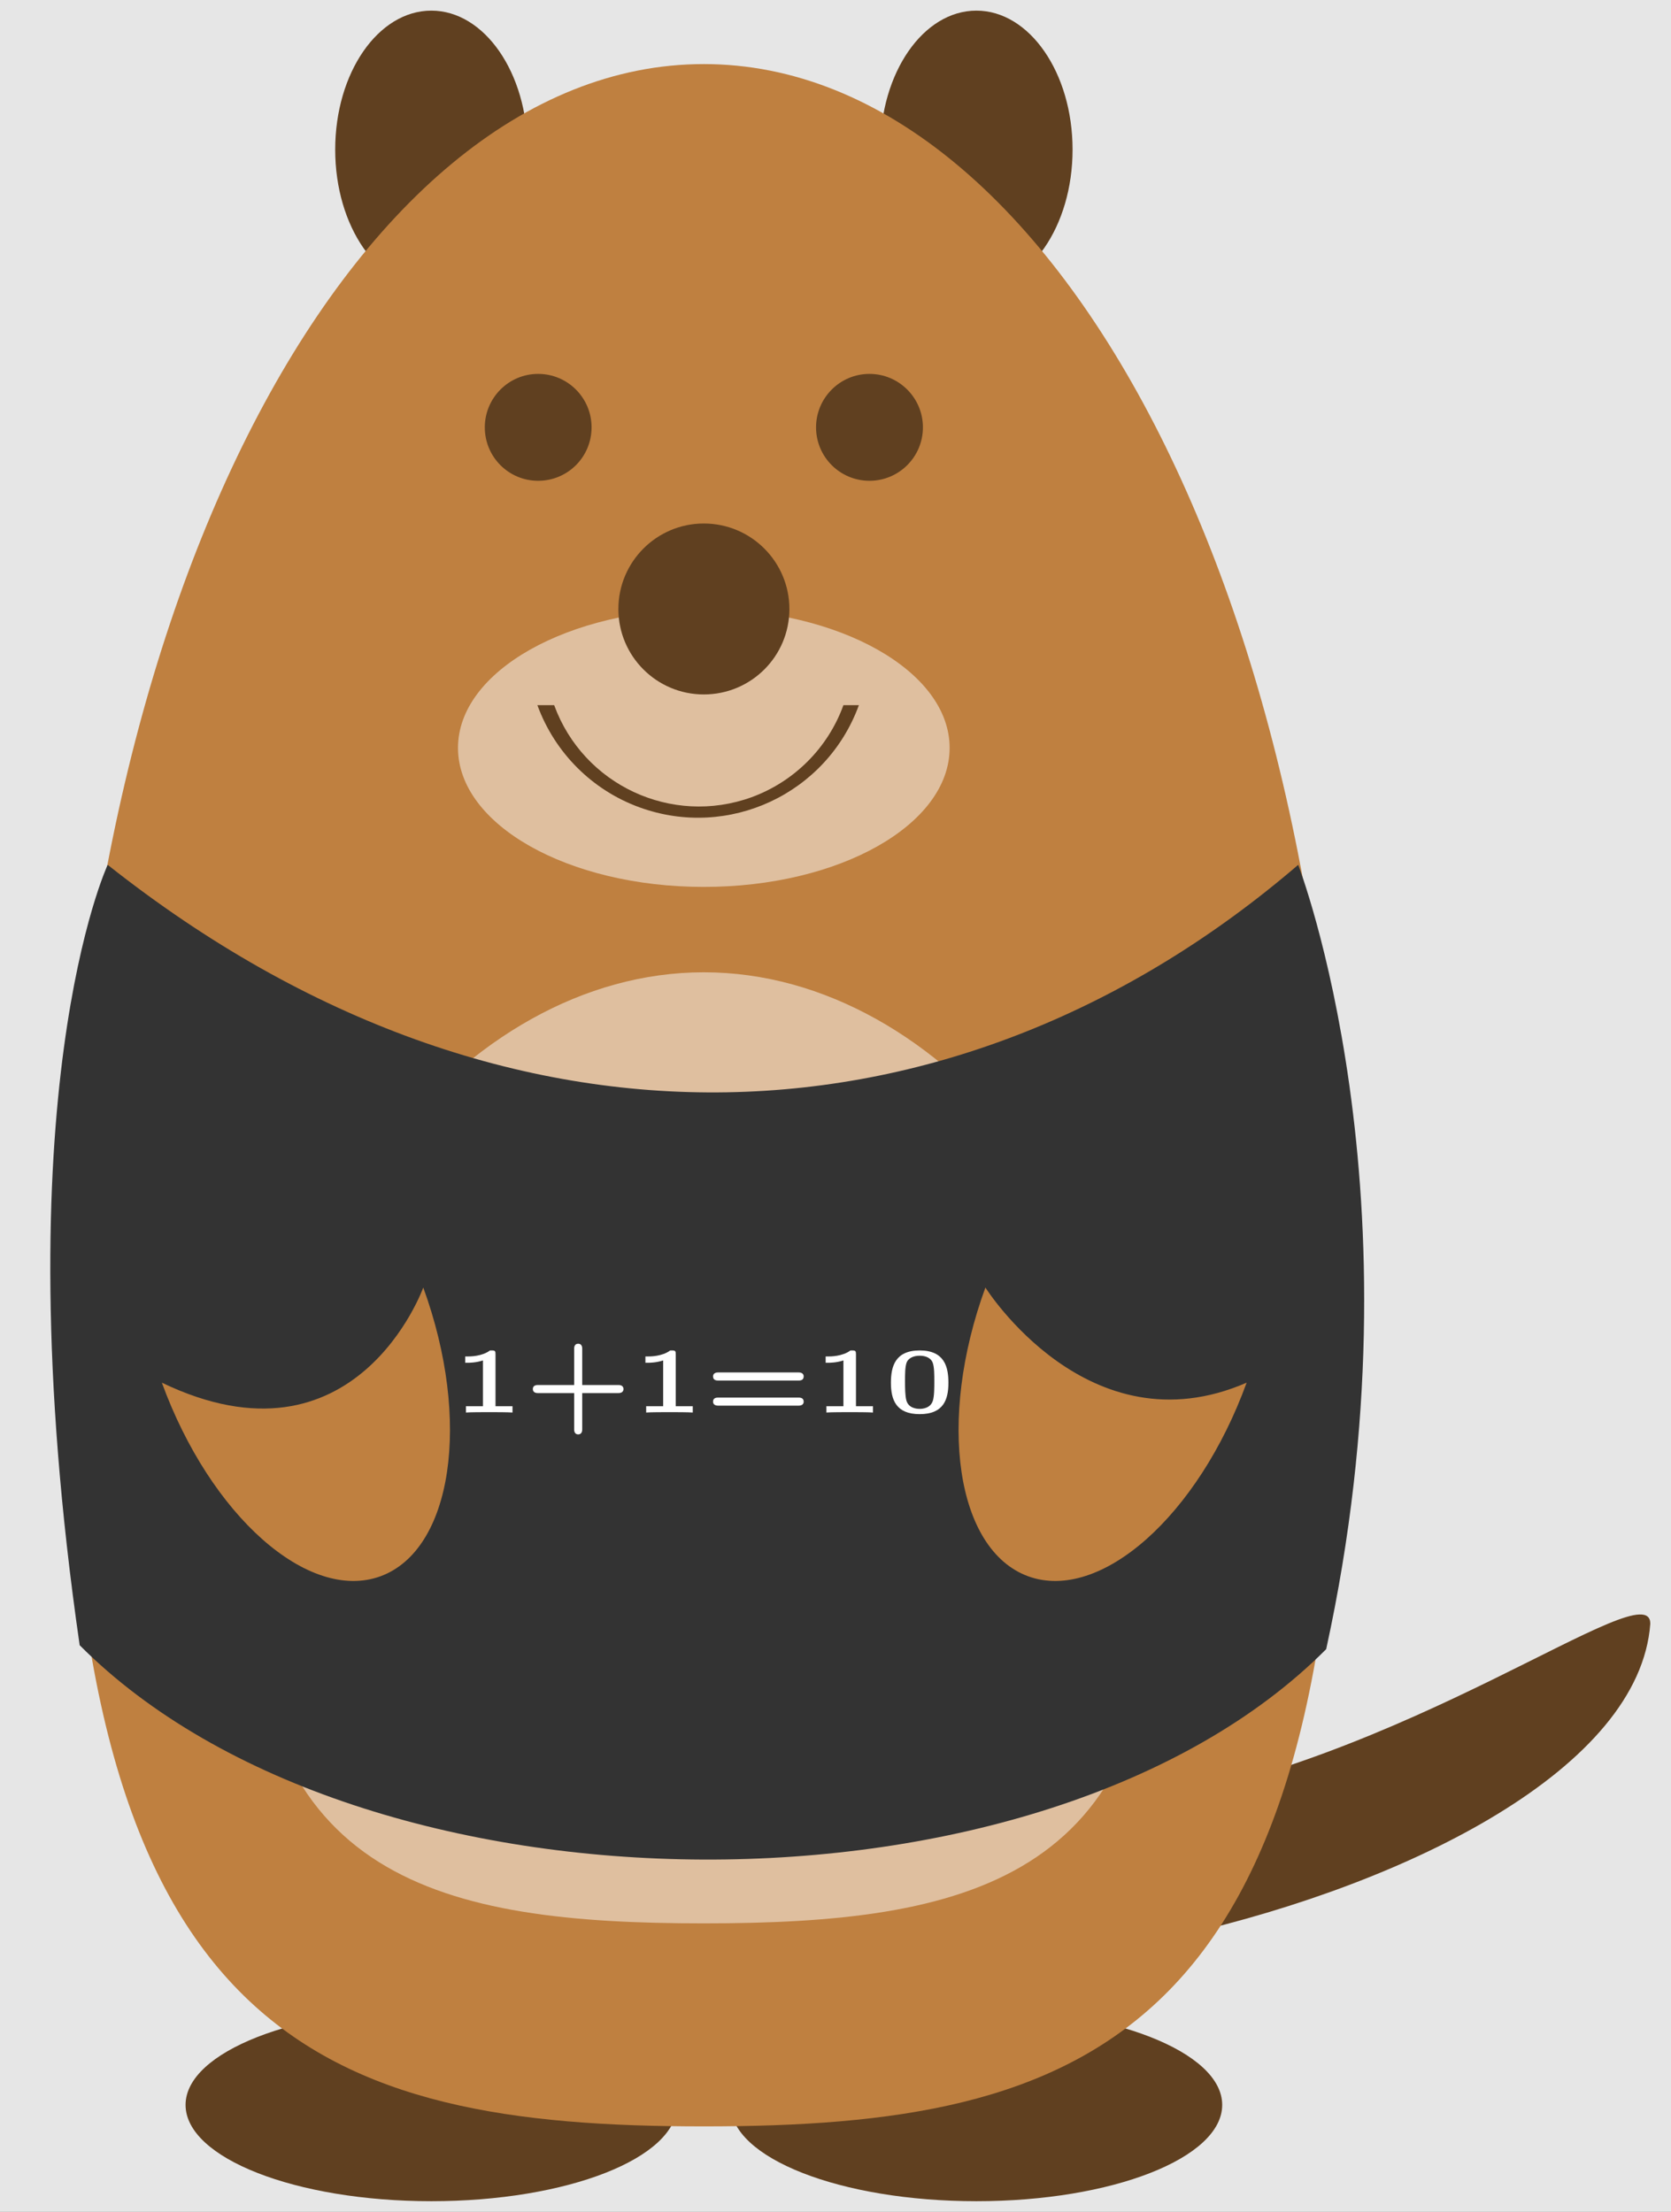 <?xml version='1.0' encoding='UTF-8'?>
<!-- This file was generated by dvisvgm 2.6.3 -->
<svg version='1.1' xmlns='http://www.w3.org/2000/svg' xmlns:xlink='http://www.w3.org/1999/xlink' viewBox='0 -58.677 44.322 58.677'>
<rect x="0" y="-58.677" width="44.322" height="58.677" fill="#808080" stroke="none"/>
<g id='page1'>
<g transform='matrix(1 0 0 -1 0 0)'>
<path d='M0 0H44.488V58.898H0Z' fill='#e6e6e6'/>
<path d='M17.961 2.836C17.961 4.242 15.043 5.387 11.441 5.387C7.84 5.387 4.922 4.242 4.922 2.836C4.922 1.426 7.84 0.281 11.441 0.281C15.043 0.281 17.961 1.426 17.961 2.836Z' fill='#604020'/>
<path d='M32.418 2.836C32.418 4.242 29.5 5.387 25.898 5.387C22.297 5.387 19.379 4.242 19.379 2.836C19.379 1.426 22.297 0.281 25.898 0.281C29.5 0.281 32.418 1.426 32.418 2.836Z' fill='#604020'/>
<path d='M28.449 54.707C28.449 56.746 27.305 58.395 25.898 58.395C24.488 58.395 23.348 56.746 23.348 54.707C23.348 52.672 24.488 51.023 25.898 51.023C27.305 51.023 28.449 52.672 28.449 54.707Z' fill='#604020'/>
<path d='M13.992 54.707C13.992 56.746 12.848 58.395 11.441 58.395C10.031 58.395 8.891 56.746 8.891 54.707C8.891 52.672 10.031 51.023 11.441 51.023C12.848 51.023 13.992 52.672 13.992 54.707Z' fill='#604020'/>
<path d='M43.773 15.602C43.207 7.945 19.426 3.406 19.141 9.078C18.574 12.484 21.797 9.629 29.867 10.781C37.258 11.836 43.773 17.023 43.773 15.602' fill='#604020'/>
<path d='M35.535 23.242C35.535 4.535 28.73 2.266 18.668 2.266C8.605 2.266 1.801 4.535 1.801 23.242C1.52 41.953 9.172 56.977 18.668 56.977C28.164 56.977 35.82 41.953 35.535 23.242Z' fill='#bf8040'/>
<path d='M30.715 17.293C30.715 8.789 25.613 7.652 18.668 7.652C11.723 7.652 6.621 8.789 6.621 17.293C6.621 25.797 12.289 32.883 18.668 32.883C25.047 32.883 30.715 25.797 30.715 17.293Z' fill='#dfbf9f'/>
<path d='M31.91 29.922C29.996 30.617 27.406 28.32 26.121 24.789C24.836 21.258 25.344 17.832 27.254 17.133C29.168 16.438 31.762 18.734 33.047 22.266C34.332 25.797 33.82 29.223 31.91 29.922Z' fill='#604020'/>
<path d='M10.082 17.133C11.996 17.832 12.504 21.258 11.219 24.789C9.934 28.32 7.34 30.617 5.43 29.922C3.516 29.223 3.008 25.797 4.293 22.266C5.578 18.734 8.172 16.438 10.082 17.133Z' fill='#604020'/>
<path d='M25.188 38.836C25.188 40.871 22.27 42.52 18.668 42.52C15.066 42.52 12.148 40.871 12.148 38.836C12.148 36.801 15.066 35.148 18.668 35.148C22.27 35.148 25.188 36.801 25.188 38.836Z' fill='#dfbf9f'/>
<path d='M20.938 42.52C20.938 43.773 19.922 44.789 18.668 44.789C17.418 44.789 16.402 43.773 16.402 42.52S17.418 40.254 18.668 40.254C19.922 40.254 20.938 41.266 20.938 42.52Z' fill='#604020'/>
<path d='M15.691 47.34C15.691 48.121 15.059 48.758 14.273 48.758C13.492 48.758 12.859 48.121 12.859 47.34C12.859 46.555 13.492 45.922 14.273 45.922C15.059 45.922 15.691 46.555 15.691 47.34Z' fill='#604020'/>
<path d='M24.48 47.34C24.48 48.121 23.844 48.758 23.062 48.758S21.645 48.121 21.645 47.34C21.645 46.555 22.281 45.922 23.062 45.922S24.48 46.555 24.48 47.34Z' fill='#604020'/>
<path d='M22.781 39.969C21.922 37.613 19.32 36.402 16.965 37.258C15.707 37.715 14.715 38.707 14.254 39.969H14.699V39.969C15.473 37.852 17.812 36.758 19.934 37.527C21.066 37.941 21.961 38.836 22.371 39.969Z' fill='#604020'/>
<path d='M2.856 35.734C13.484 27.316 25.496 28.059 34.434 35.734C34.434 35.734 37.816 26.996 35.176 14.926C27.699 7.414 9.59 7.519 2.113 15.031C0 29.637 2.856 35.734 2.856 35.734Z' fill='#333'/>
<path d='M13.143 22.756C13.143 22.833 13.128 22.851 13.049 22.851H12.997C12.785 22.691 12.463 22.691 12.406 22.691H12.339V22.524H12.406C12.436 22.524 12.628 22.524 12.81 22.586V21.371H12.359V21.204C12.481 21.214 12.834 21.214 12.977 21.214C13.118 21.214 13.472 21.214 13.594 21.204V21.371H13.143V22.756ZM15.443 21.72H16.402C16.427 21.72 16.537 21.72 16.537 21.827C16.537 21.934 16.427 21.934 16.402 21.934H15.443V22.896C15.443 22.92 15.443 23.03 15.336 23.03C15.229 23.03 15.229 22.92 15.229 22.896V21.934H14.267C14.242 21.934 14.133 21.934 14.133 21.827C14.133 21.72 14.242 21.72 14.267 21.72H15.229V20.758C15.229 20.733 15.229 20.624 15.336 20.624C15.443 20.624 15.443 20.733 15.443 20.758V21.72ZM17.924 22.756C17.924 22.833 17.909 22.851 17.829 22.851H17.777C17.565 22.691 17.244 22.691 17.186 22.691H17.119V22.524H17.186C17.216 22.524 17.408 22.524 17.59 22.586V21.371H17.139V21.204C17.261 21.214 17.615 21.214 17.757 21.214C17.899 21.214 18.253 21.214 18.375 21.204V21.371H17.924V22.756ZM21.188 22.053C21.215 22.053 21.317 22.053 21.317 22.161C21.317 22.268 21.205 22.268 21.172 22.268H19.058C19.025 22.268 18.913 22.268 18.913 22.161C18.913 22.053 19.018 22.053 19.043 22.053H21.188ZM21.172 21.386C21.205 21.386 21.317 21.386 21.317 21.493C21.317 21.6 21.212 21.6 21.188 21.6H19.043C19.015 21.6 18.913 21.6 18.913 21.493C18.913 21.386 19.025 21.386 19.058 21.386H21.172ZM22.704 22.756C22.704 22.833 22.689 22.851 22.61 22.851H22.558C22.346 22.691 22.024 22.691 21.967 22.691H21.9V22.524H21.967C21.997 22.524 22.189 22.524 22.371 22.586V21.371H21.92V21.204C22.042 21.214 22.395 21.214 22.538 21.214C22.679 21.214 23.033 21.214 23.155 21.204V21.371H22.704V22.756ZM25.156 21.994C25.156 22.412 25.054 22.851 24.394 22.851C23.741 22.851 23.631 22.422 23.631 21.994C23.631 21.55 23.761 21.161 24.394 21.161C25.036 21.161 25.156 21.56 25.156 21.994ZM24.394 21.301C24.296 21.301 24.095 21.326 24.04 21.528C24.008 21.65 24.005 21.852 24.005 22.031C24.005 22.213 24.005 22.41 24.047 22.529C24.09 22.641 24.219 22.711 24.394 22.711C24.54 22.711 24.693 22.661 24.742 22.517C24.782 22.402 24.782 22.196 24.782 22.031C24.782 21.879 24.782 21.645 24.745 21.523C24.685 21.324 24.486 21.301 24.394 21.301Z' fill='#fff'/>
<path d='M26.137 24.52C24.848 20.988 25.359 17.559 27.273 16.859C29.188 16.164 31.781 18.465 33.066 21.996C28.867 20.168 26.137 24.52 26.137 24.52ZM10.09 16.859C12 17.559 12.512 20.988 11.227 24.52C11.227 24.52 9.438 19.523 4.293 21.996C5.582 18.465 8.176 16.164 10.09 16.859Z' fill='#bf8040'/>
</g>
</g>
</svg>